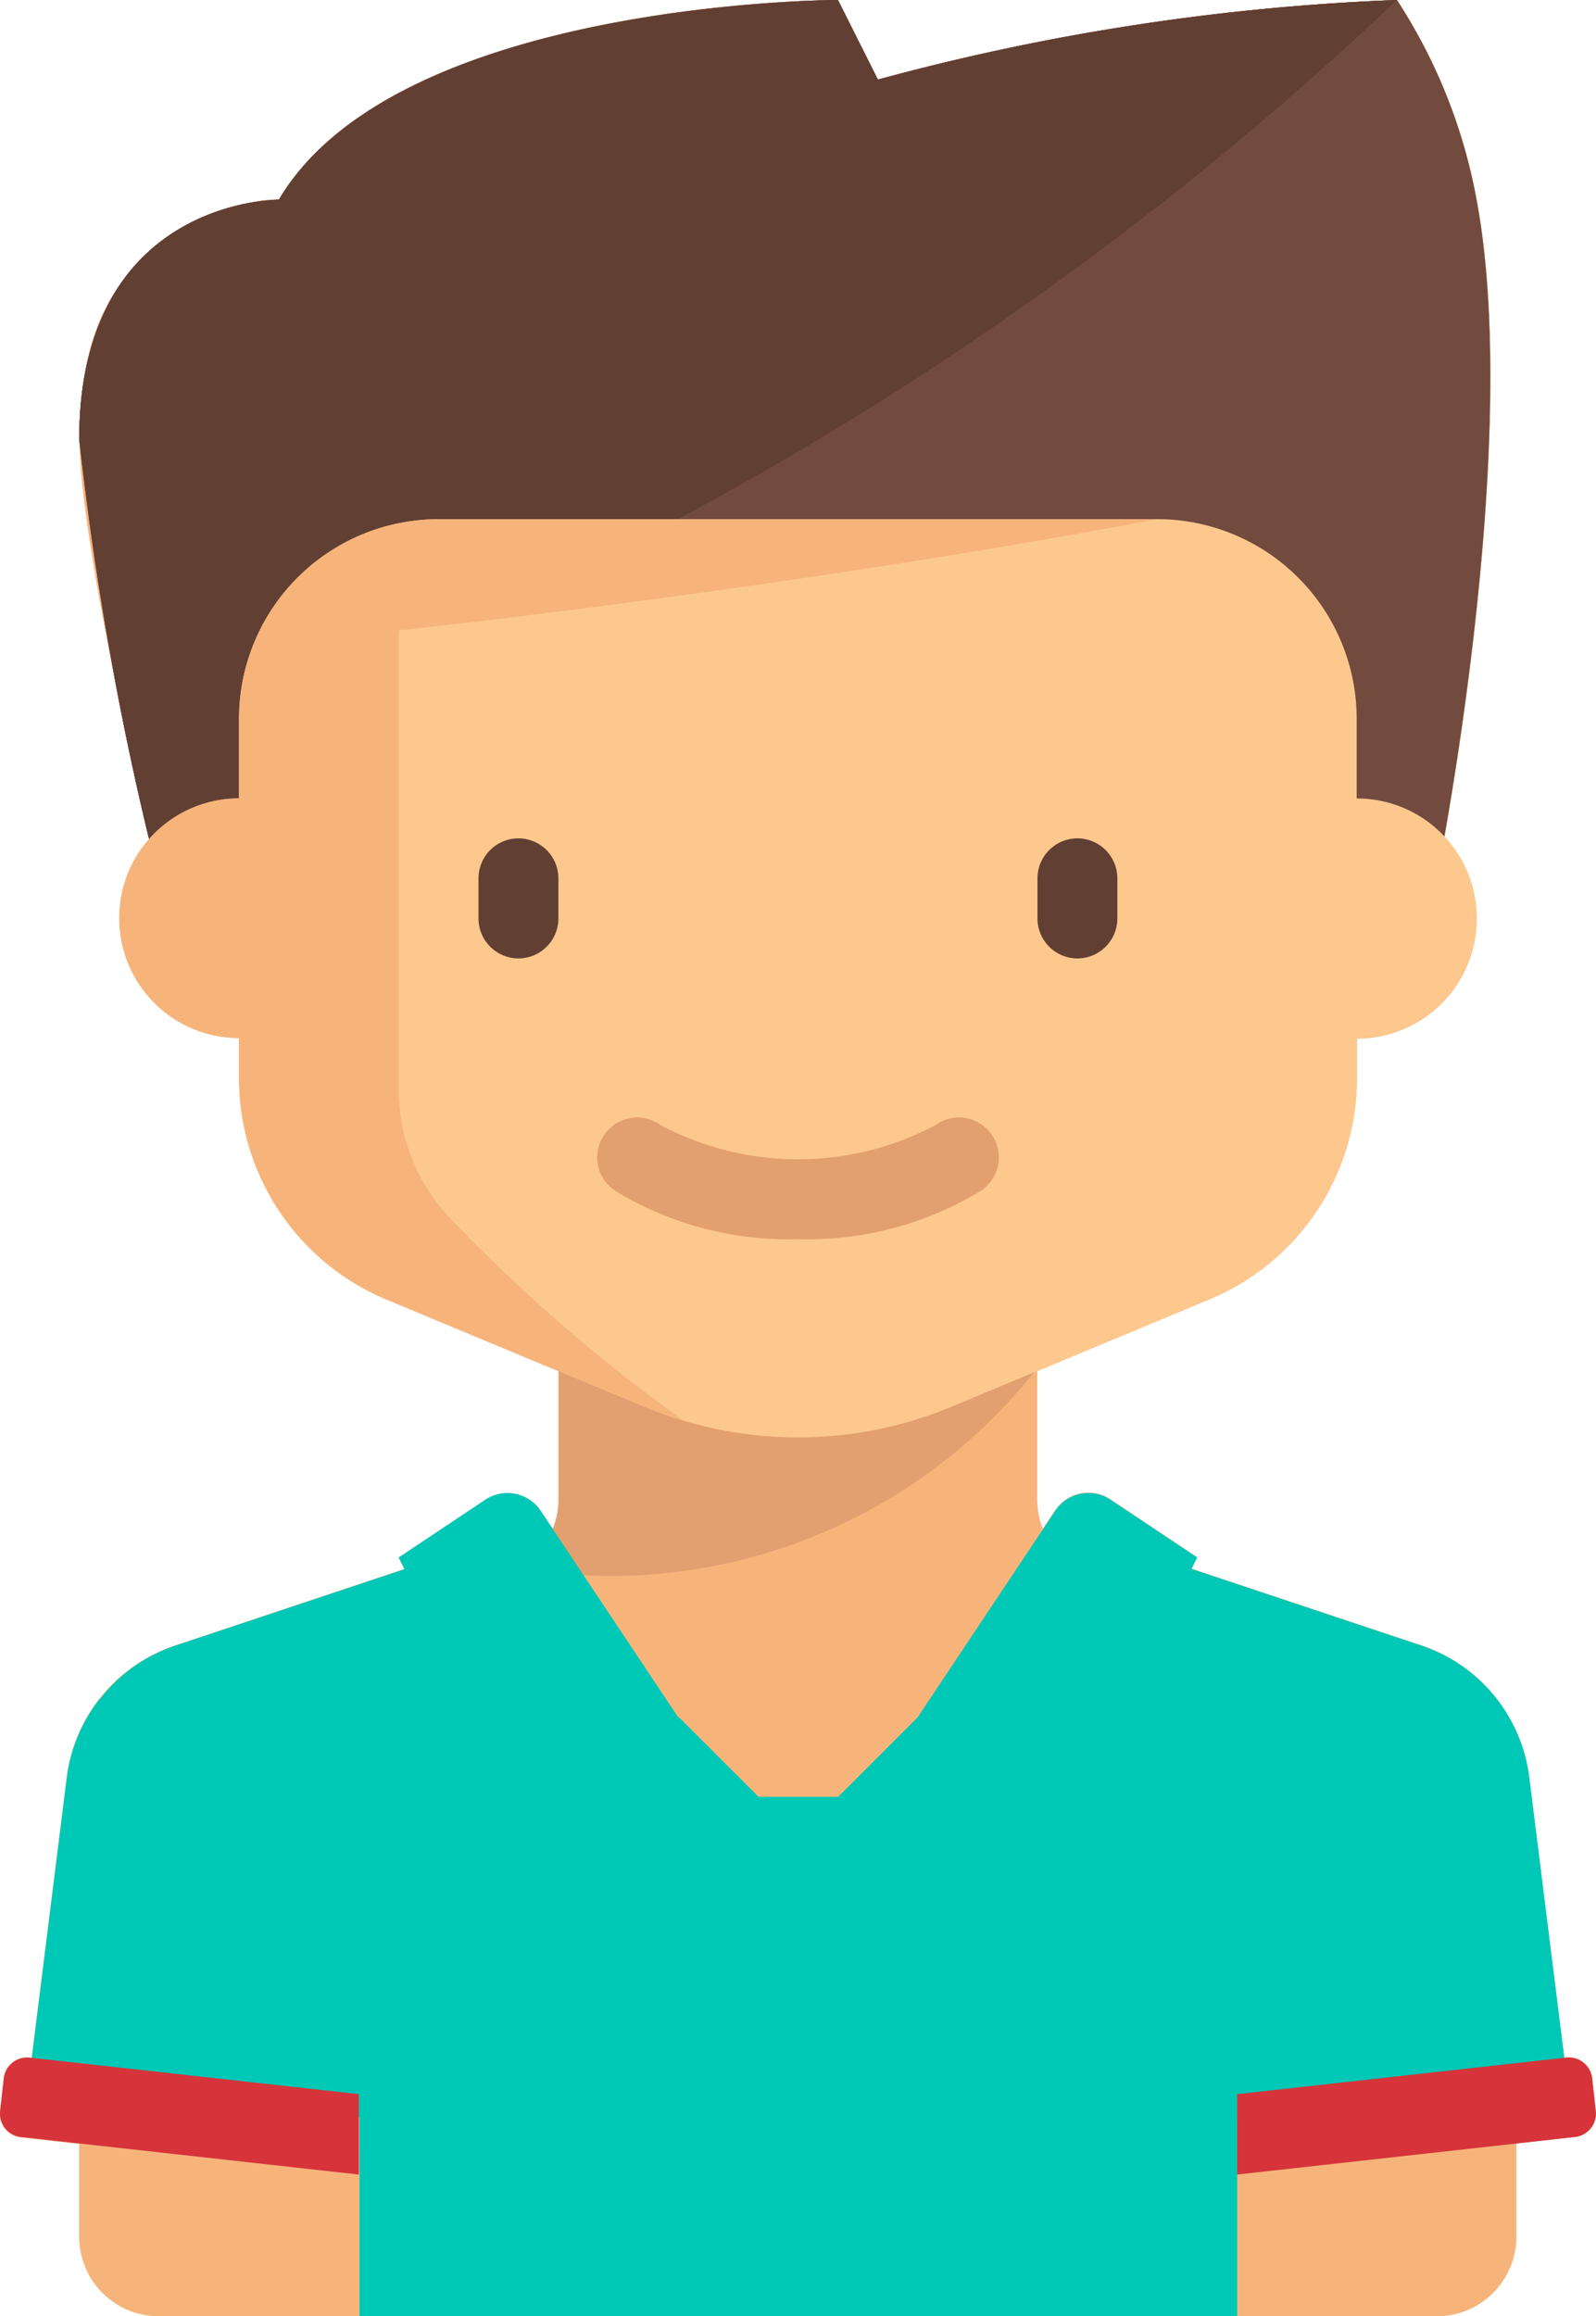 <svg xmlns="http://www.w3.org/2000/svg" width="22.054" height="32" viewBox="0 0 22.054 32">
  <g id="child" transform="translate(-72.108)">
    <g id="Group_389" data-name="Group 389" transform="translate(73.204 0)">
      <path id="Path_1444" data-name="Path 1444" d="M89.1,12.138A44.119,44.119,0,0,1,88,6.069c0-3.333,2.759-3.31,2.759-3.31h0C92.4.012,98.484,0,98.484,0l.552,1.1A31.964,31.964,0,0,1,106.208,0a7.53,7.53,0,0,1,1.1,2.759c.643,3.43-.552,9.379-.552,9.379Z" transform="translate(-88.001)" fill="#734a3e"/>
    </g>
    <g id="Group_390" data-name="Group 390" transform="translate(73.204 0)">
      <path id="Path_1445" data-name="Path 1445" d="M98.484,0s-6.1,0-7.724,2.758h0S88,2.736,88,6.069a44.119,44.119,0,0,0,1.1,6.069h3.561l3.611-4.966A45.793,45.793,0,0,0,106.208,0a31.964,31.964,0,0,0-7.172,1.1Z" transform="translate(-88.001)" fill="#623f33"/>
    </g>
    <path id="Path_1446" data-name="Path 1446" d="M94.161,29.164l-.05-.451a.325.325,0,0,0-.359-.287l-.028,0-.485-3.877a2.207,2.207,0,0,0-1.492-1.82l-3.173-1.058.079-.158-1.2-.8a.552.552,0,0,0-.765.153l-.169.253a1.1,1.1,0,0,1-.077-.4V18.942l2.377-.99A3.31,3.31,0,0,0,90.86,14.9v-.552a1.655,1.655,0,0,0,1.21-2.784c.278-1.575.967-6.019.445-8.8A7.53,7.53,0,0,0,91.412,0a31.964,31.964,0,0,0-7.172,1.1L83.688,0s-6.1,0-7.724,2.758h-.048l-.044,0-.027,0-.1.01-.079.01L75.58,2.8l-.1.019A2.73,2.73,0,0,0,73.3,5.091q-.013.062-.024.126-.033.192-.051.4t-.018.447c0,.121.007.261.019.415s.031.322.053.5q.007.054.014.109c.108.808.3,1.814.491,2.715l.026.122c.129.607.254,1.159.347,1.558l.023.1a1.655,1.655,0,0,0,1.234,2.758V14.9a3.31,3.31,0,0,0,2.037,3.056l2.377.99v1.779a1.1,1.1,0,0,1-.077.4l-.169-.253a.552.552,0,0,0-.765-.153l-1.2.8.079.158-3.173,1.058a2.207,2.207,0,0,0-1.492,1.82l-.485,3.877-.028,0a.325.325,0,0,0-.359.287l-.05.451a.325.325,0,0,0,.287.359l.807.09V30.9a1.1,1.1,0,0,0,1.1,1.1H91.963a1.1,1.1,0,0,0,1.1-1.1V29.612l.807-.09A.325.325,0,0,0,94.161,29.164Z" transform="translate(-0.001)" fill="#f6b47b"/>
    <path id="Path_1447" data-name="Path 1447" d="M98.622,315.383a2.207,2.207,0,0,0-1.492-1.82l-3.569-1.19c-.52,1.172-3.388,2.181-3.388,2.181l-1.1,1.1s-1.017,0-1.1,0l-1.1-1.1s-2.868-1.009-3.387-2.181l-3.569,1.19a2.207,2.207,0,0,0-1.492,1.82l-.525,4.2,4.559.491v2.759H94.587v-2.759h4.621Z" transform="translate(-5.383 -290.83)" fill="#00c8b6"/>
    <g id="Group_391" data-name="Group 391" transform="translate(73.204 0)">
      <path id="Path_1448" data-name="Path 1448" d="M89.1,12.138A44.119,44.119,0,0,1,88,6.069c0-3.333,2.759-3.31,2.759-3.31h0C92.357.046,98.484,0,98.484,0l.552,1.1A31.964,31.964,0,0,1,106.208,0a7.53,7.53,0,0,1,1.1,2.759c.643,3.43-.552,9.379-.552,9.379Z" transform="translate(-88.001)" fill="#734a3e"/>
    </g>
    <g id="Group_392" data-name="Group 392" transform="translate(73.204 0)">
      <path id="Path_1449" data-name="Path 1449" d="M98.484,0s-6.1,0-7.724,2.758h0S88,2.736,88,6.069a44.119,44.119,0,0,0,1.1,6.069h3.561l3.611-4.966A45.793,45.793,0,0,0,106.208,0a31.964,31.964,0,0,0-7.172,1.1Z" transform="translate(-88.001)" fill="#623f33"/>
    </g>
    <g id="Group_393" data-name="Group 393" transform="translate(79.272 18.897)">
      <path id="Path_1450" data-name="Path 1450" d="M183.158,274h-6.621v1.825a1.094,1.094,0,0,1-.553.942A7.492,7.492,0,0,0,183.158,274Z" transform="translate(-175.984 -274.001)" fill="#e2a071"/>
    </g>
    <path id="Path_1451" data-name="Path 1451" d="M113.1,107.862v-1.1A2.759,2.759,0,0,0,110.346,104h-9.931a2.759,2.759,0,0,0-2.759,2.759v1.1a1.655,1.655,0,1,0,0,3.31v.552a3.31,3.31,0,0,0,2.037,3.056l3.565,1.485a5.517,5.517,0,0,0,2.122.424h0a5.518,5.518,0,0,0,2.122-.424l3.565-1.485a3.31,3.31,0,0,0,2.037-3.056v-.552a1.655,1.655,0,1,0,0-3.31Z" transform="translate(-22.245 -96.828)" fill="#fdc88e"/>
    <g id="Group_394" data-name="Group 394" transform="translate(78.721 11.586)">
      <path id="Path_1452" data-name="Path 1452" d="M168.553,169.655h0A.553.553,0,0,1,168,169.1v-.552a.553.553,0,0,1,.552-.552h0a.553.553,0,0,1,.552.552v.552A.553.553,0,0,1,168.553,169.655Z" transform="translate(-168.001 -168)" fill="#623f33"/>
    </g>
    <g id="Group_395" data-name="Group 395" transform="translate(86.445 11.586)">
      <path id="Path_1453" data-name="Path 1453" d="M280.553,169.655h0A.553.553,0,0,1,280,169.1v-.552a.553.553,0,0,1,.552-.552h0a.553.553,0,0,1,.552.552v.552A.553.553,0,0,1,280.553,169.655Z" transform="translate(-280.001 -168)" fill="#623f33"/>
    </g>
    <g id="Group_397" data-name="Group 397" transform="translate(80.376 15.448)">
      <g id="Group_396" data-name="Group 396" transform="translate(0)">
        <path id="Path_1454" data-name="Path 1454" d="M194.759,225.669a4.6,4.6,0,0,1-2.517-.662.552.552,0,1,1,.621-.912,4.053,4.053,0,0,0,3.793,0,.552.552,0,1,1,.621.912A4.6,4.6,0,0,1,194.759,225.669Z" transform="translate(-192 -223.998)" fill="#e2a071"/>
      </g>
    </g>
    <g id="Group_398" data-name="Group 398" transform="translate(72.455 23.46)">
      <path id="Path_1455" data-name="Path 1455" d="M81.755,346.366v-1.249a2.207,2.207,0,0,0-.539-1.445l-3.036-3.5a2.2,2.2,0,0,0-.46,1.093l-.576,4.61C78.022,345.923,80.356,346.2,81.755,346.366Z" transform="translate(-77.144 -340.168)" fill="#00c8b6"/>
    </g>
    <g id="Group_399" data-name="Group 399" transform="translate(72.108 28.424)">
      <path id="Path_1456" data-name="Path 1456" d="M77.066,412.659l-4.547-.505a.325.325,0,0,0-.359.287l-.05.451a.325.325,0,0,0,.287.359l4.669.519Z" transform="translate(-72.108 -412.152)" fill="#d6343a"/>
    </g>
    <g id="Group_400" data-name="Group 400" transform="translate(89.204 23.46)">
      <path id="Path_1457" data-name="Path 1457" d="M320,346.366v-1.249a2.207,2.207,0,0,1,.539-1.445l3.036-3.5a2.2,2.2,0,0,1,.46,1.093l.576,4.61C323.734,345.923,321.4,346.2,320,346.366Z" transform="translate(-320.001 -340.168)" fill="#00c8b6"/>
    </g>
    <g id="Group_401" data-name="Group 401" transform="translate(89.204 28.424)">
      <path id="Path_1458" data-name="Path 1458" d="M320,412.659l4.547-.505a.325.325,0,0,1,.359.287l.05.451a.325.325,0,0,1-.287.359l-4.669.519Z" transform="translate(-320.001 -412.152)" fill="#d6343a"/>
    </g>
    <g id="Group_402" data-name="Group 402" transform="translate(77.618 20.627)">
      <path id="Path_1459" data-name="Path 1459" d="M153.962,299.339l1.9,2.851-1.655,2.207L152,299.983l1.2-.8A.552.552,0,0,1,153.962,299.339Z" transform="translate(-152.001 -299.093)" fill="#00c8b6"/>
    </g>
    <g id="Group_403" data-name="Group 403" transform="translate(84.79 20.627)">
      <path id="Path_1460" data-name="Path 1460" d="M257.9,299.339,256,302.19l1.655,2.207,2.207-4.414-1.2-.8A.552.552,0,0,0,257.9,299.339Z" transform="translate(-256.001 -299.093)" fill="#00c8b6"/>
    </g>
    <g id="Group_404" data-name="Group 404" transform="translate(82.583 24.828)">
      <path id="Path_1461" data-name="Path 1461" d="M224.553,364.414h0a.552.552,0,0,1-.552-.552V360h1.1v3.862A.552.552,0,0,1,224.553,364.414Z" transform="translate(-224.001 -360)" fill="#00c8b6"/>
    </g>
    <path id="Path_1462" data-name="Path 1462" d="M100.552,113.635a2.586,2.586,0,0,1-.689-1.767v-6.33c1.938-.215,6.161-.728,10.483-1.538h-9.931a2.593,2.593,0,0,0-.552.061v-.005a2.759,2.759,0,0,0-2.207,2.7v1.1a1.655,1.655,0,1,0,0,3.31v.552a3.31,3.31,0,0,0,2.037,3.056l3.565,1.485a5.528,5.528,0,0,0,.533.19A23.025,23.025,0,0,1,100.552,113.635Z" transform="translate(-22.245 -96.827)" fill="#f6b47b"/>
  </g>
</svg>
